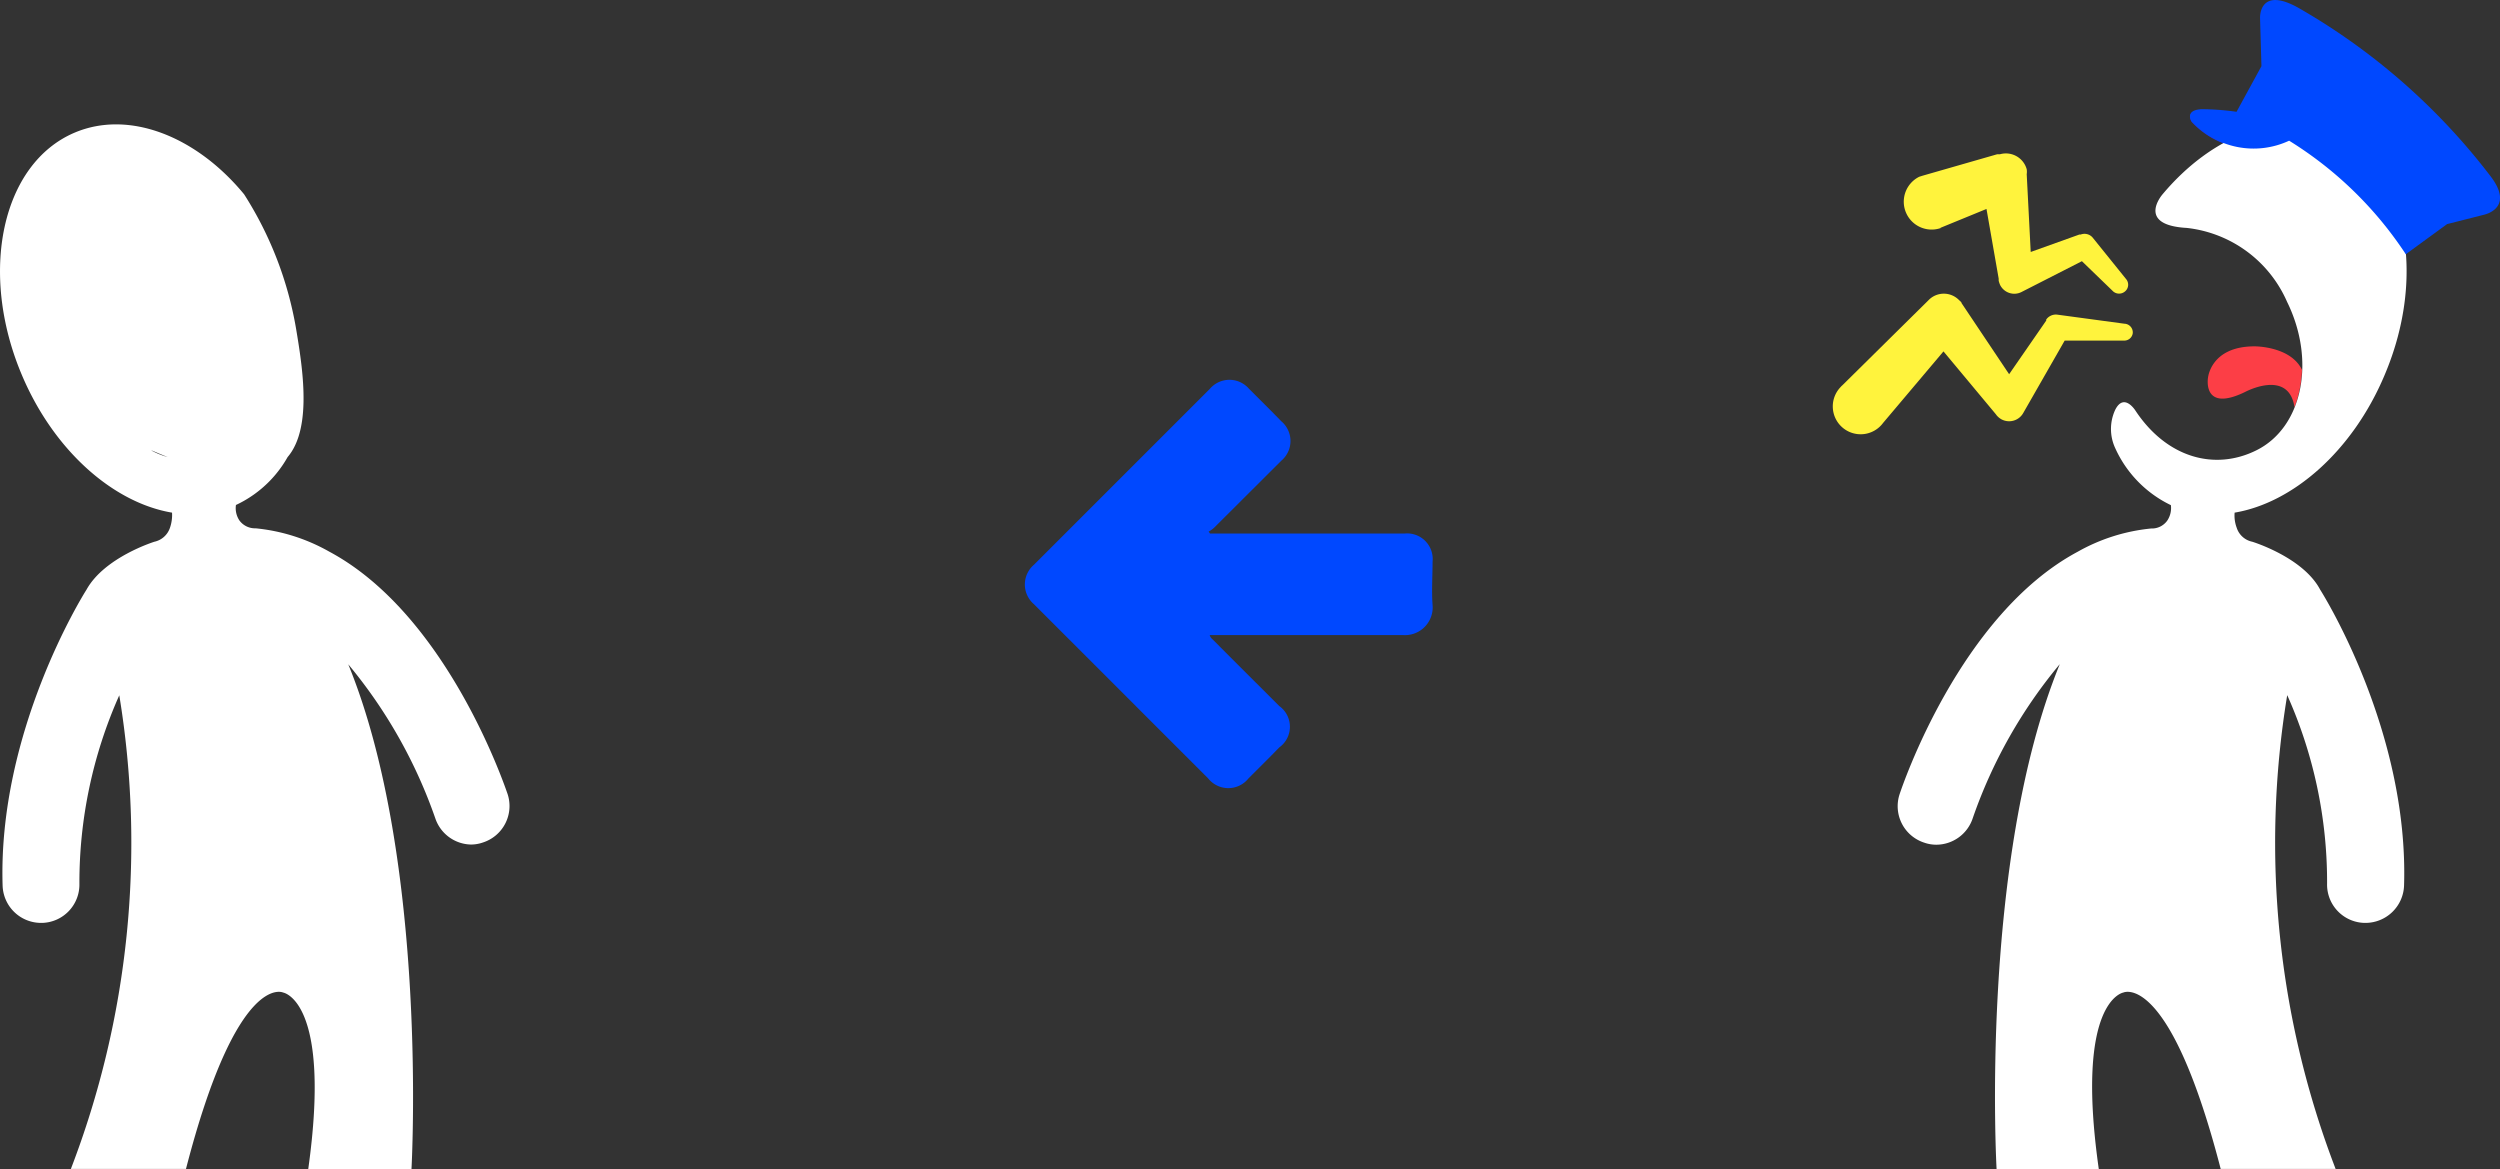 <svg xmlns="http://www.w3.org/2000/svg" viewBox="0 0 143.57 67.14"><rect x="0" y="0" width="143.57" height="67.14" fill="#333333" stroke="none"/><defs><style>.cls-1{fill:#2031e5;}.cls-2{fill:#fc3e46;}.cls-3{fill:#fff33d;}.cls-4{fill:#fff;}.cls-5{fill:#0048ff;}</style></defs><title>police_to_me</title><g id="Laag_2" data-name="Laag 2"><g id="cad_logo_vertical" data-name="cad logo vertical"><path class="cls-1" d="M131.48,8.08A4.83,4.83,0,0,1,125.86,7s-.43-.63.59-.68a14.88,14.88,0,0,1,2,.15A24.24,24.24,0,0,1,131.48,8.08Z"/><path class="cls-2" d="M129.47,19.89c-2.52,0-2.67,1.81-2.67,1.81s-.34,2,2.11.82c0,0,2.52-1.37,2.86.87a6.79,6.79,0,0,0,.43-2.15C131.54,19.87,129.47,19.89,129.47,19.89Z"/><path class="cls-3" d="M111.42,13.09,114.08,12l.7,4,0,.12a1.34,1.34,0,0,0,.09.26.91.91,0,0,0,1.22.39L119.56,15l1.8,1.74a.52.52,0,0,0,.67,0,.5.5,0,0,0,.07-.71l-1.91-2.37a.61.61,0,0,0-.7-.19l-.08,0-2.79,1L116.39,10a.92.92,0,0,0,0-.28,1.24,1.24,0,0,0-1.54-.86l-.16,0-4.28,1.23-.19.06a1.6,1.6,0,0,0,1.25,2.94Z"/><path class="cls-3" d="M122,18.59l-3.85-.52a.68.68,0,0,0-.64.28l0,.06-2.13,3.08-2.73-4.08c0-.06-.1-.13-.15-.18a1.22,1.22,0,0,0-1.74,0l-.08.08-4.88,4.82a.94.94,0,0,0-.1.1,1.6,1.6,0,1,0,2.44,2.06l3.47-4.11,3,3.6.06.08a1,1,0,0,0,.25.21.93.93,0,0,0,1.27-.35l2.38-4.16,3.41,0a.49.49,0,0,0,.5-.43A.5.5,0,0,0,122,18.59Z"/><path class="cls-4" d="M129.34,31.11a1.19,1.19,0,0,1-.89-.8,2,2,0,0,1-.12-.87c3.34-.56,6.76-3.52,8.6-7.87,2.53-5.92,1.18-12.17-3-13.95-3.13-1.33-6.95.21-9.74,3.54,0,0-1.55,1.77,1.4,1.93a7.14,7.14,0,0,1,5.75,4.24c1.68,3.41.88,7.24-1.78,8.54-2.37,1.17-5.12.43-6.92-2.28,0,0-.66-1.07-1.17-.05a2.61,2.61,0,0,0,0,2.19,6.68,6.68,0,0,0,3.2,3.28h0a1.3,1.3,0,0,1-.21.89,1.08,1.08,0,0,1-.92.45,10.67,10.67,0,0,0-4.23,1.34h0c-6.77,3.63-10.08,13.5-10.22,13.92a2.2,2.2,0,0,0,1.41,2.78,2.09,2.09,0,0,0,.69.12,2.21,2.21,0,0,0,2.1-1.52,28.2,28.2,0,0,1,5-8.85c-4.63,11.31-3.63,29-3.63,29h5.87C119.15,57.45,121.94,57,121.94,57s2.64-1.26,5.59,10.13h6.6a52.23,52.23,0,0,1-2.78-27.21,26.26,26.26,0,0,1,2.29,10.82A2.2,2.2,0,0,0,135.78,53h.07a2.22,2.22,0,0,0,2.21-2.14c.28-8.83-4.61-16.67-4.82-17C132.26,32,129.34,31.11,129.34,31.11Z"/><path class="cls-5" d="M143.08,10.19a37,37,0,0,0-11-9.69c-2.36-1.37-2.29.52-2.29.52l.08,2.78-1.43,2.62h0a14.88,14.88,0,0,0-2-.15c-1,.05-.59.68-.59.68a4.82,4.82,0,0,0,5.61,1.13,21.62,21.62,0,0,1,6.7,6.52l2.37-1.73,2.09-.53S144.41,12,143.08,10.19Z"/><path class="cls-4" d="M8.87,31.11a1.21,1.21,0,0,0,.89-.8,2.23,2.23,0,0,0,.12-.87c-3.34-.56-6.76-3.52-8.61-7.87C-1.25,15.65.1,9.4,4.28,7.62c3.13-1.33,7,.21,9.74,3.54A20.82,20.82,0,0,1,17,18.86c.42,2.5,1,6.24-.82,7.72-2.35,1.86-7.47-.78-7.49-.71a4.51,4.51,0,0,0,2.5.53,5.73,5.73,0,0,0,4.42-2.81s.66-1.07,1.17-.05a2.57,2.57,0,0,1,0,2.19A6.62,6.62,0,0,1,13.55,29h0a1.27,1.27,0,0,0,.2.89,1.11,1.11,0,0,0,.93.45,10.67,10.67,0,0,1,4.23,1.34h0C25.69,35.31,29,45.18,29.15,45.6a2.2,2.2,0,0,1-1.41,2.78,2.09,2.09,0,0,1-.69.12A2.21,2.21,0,0,1,25,47a28.4,28.4,0,0,0-5-8.85c4.63,11.31,3.63,29,3.63,29H17.7C19.06,57.45,16.26,57,16.26,57s-2.64-1.26-5.58,10.13H4.07A52.23,52.23,0,0,0,6.85,39.93,26.42,26.42,0,0,0,4.56,50.75,2.2,2.2,0,0,1,2.43,53H2.35a2.21,2.21,0,0,1-2.2-2.14c-.28-8.83,4.61-16.67,4.82-17C6,32,8.87,31.11,8.87,31.11Z"/><path class="cls-5" d="M69.47,36.47c3.72,0,7.41,0,11.09,0a1.59,1.59,0,0,0,1.71-1.72c-.06-.83,0-1.67,0-2.5a1.47,1.47,0,0,0-1.61-1.61H69.49l-.08-.11a1.73,1.73,0,0,0,.31-.22l3.86-3.85a1.48,1.48,0,0,0,0-2.27c-.61-.63-1.23-1.24-1.85-1.86a1.48,1.48,0,0,0-2.25,0L59.38,32.43a1.49,1.49,0,0,0,0,2.27l10,10a1.48,1.48,0,0,0,2.32,0c.59-.59,1.19-1.18,1.77-1.78a1.46,1.46,0,0,0,0-2.37c-1.27-1.27-2.54-2.53-3.8-3.8C69.64,36.71,69.52,36.65,69.47,36.47Z"/></g></g></svg>